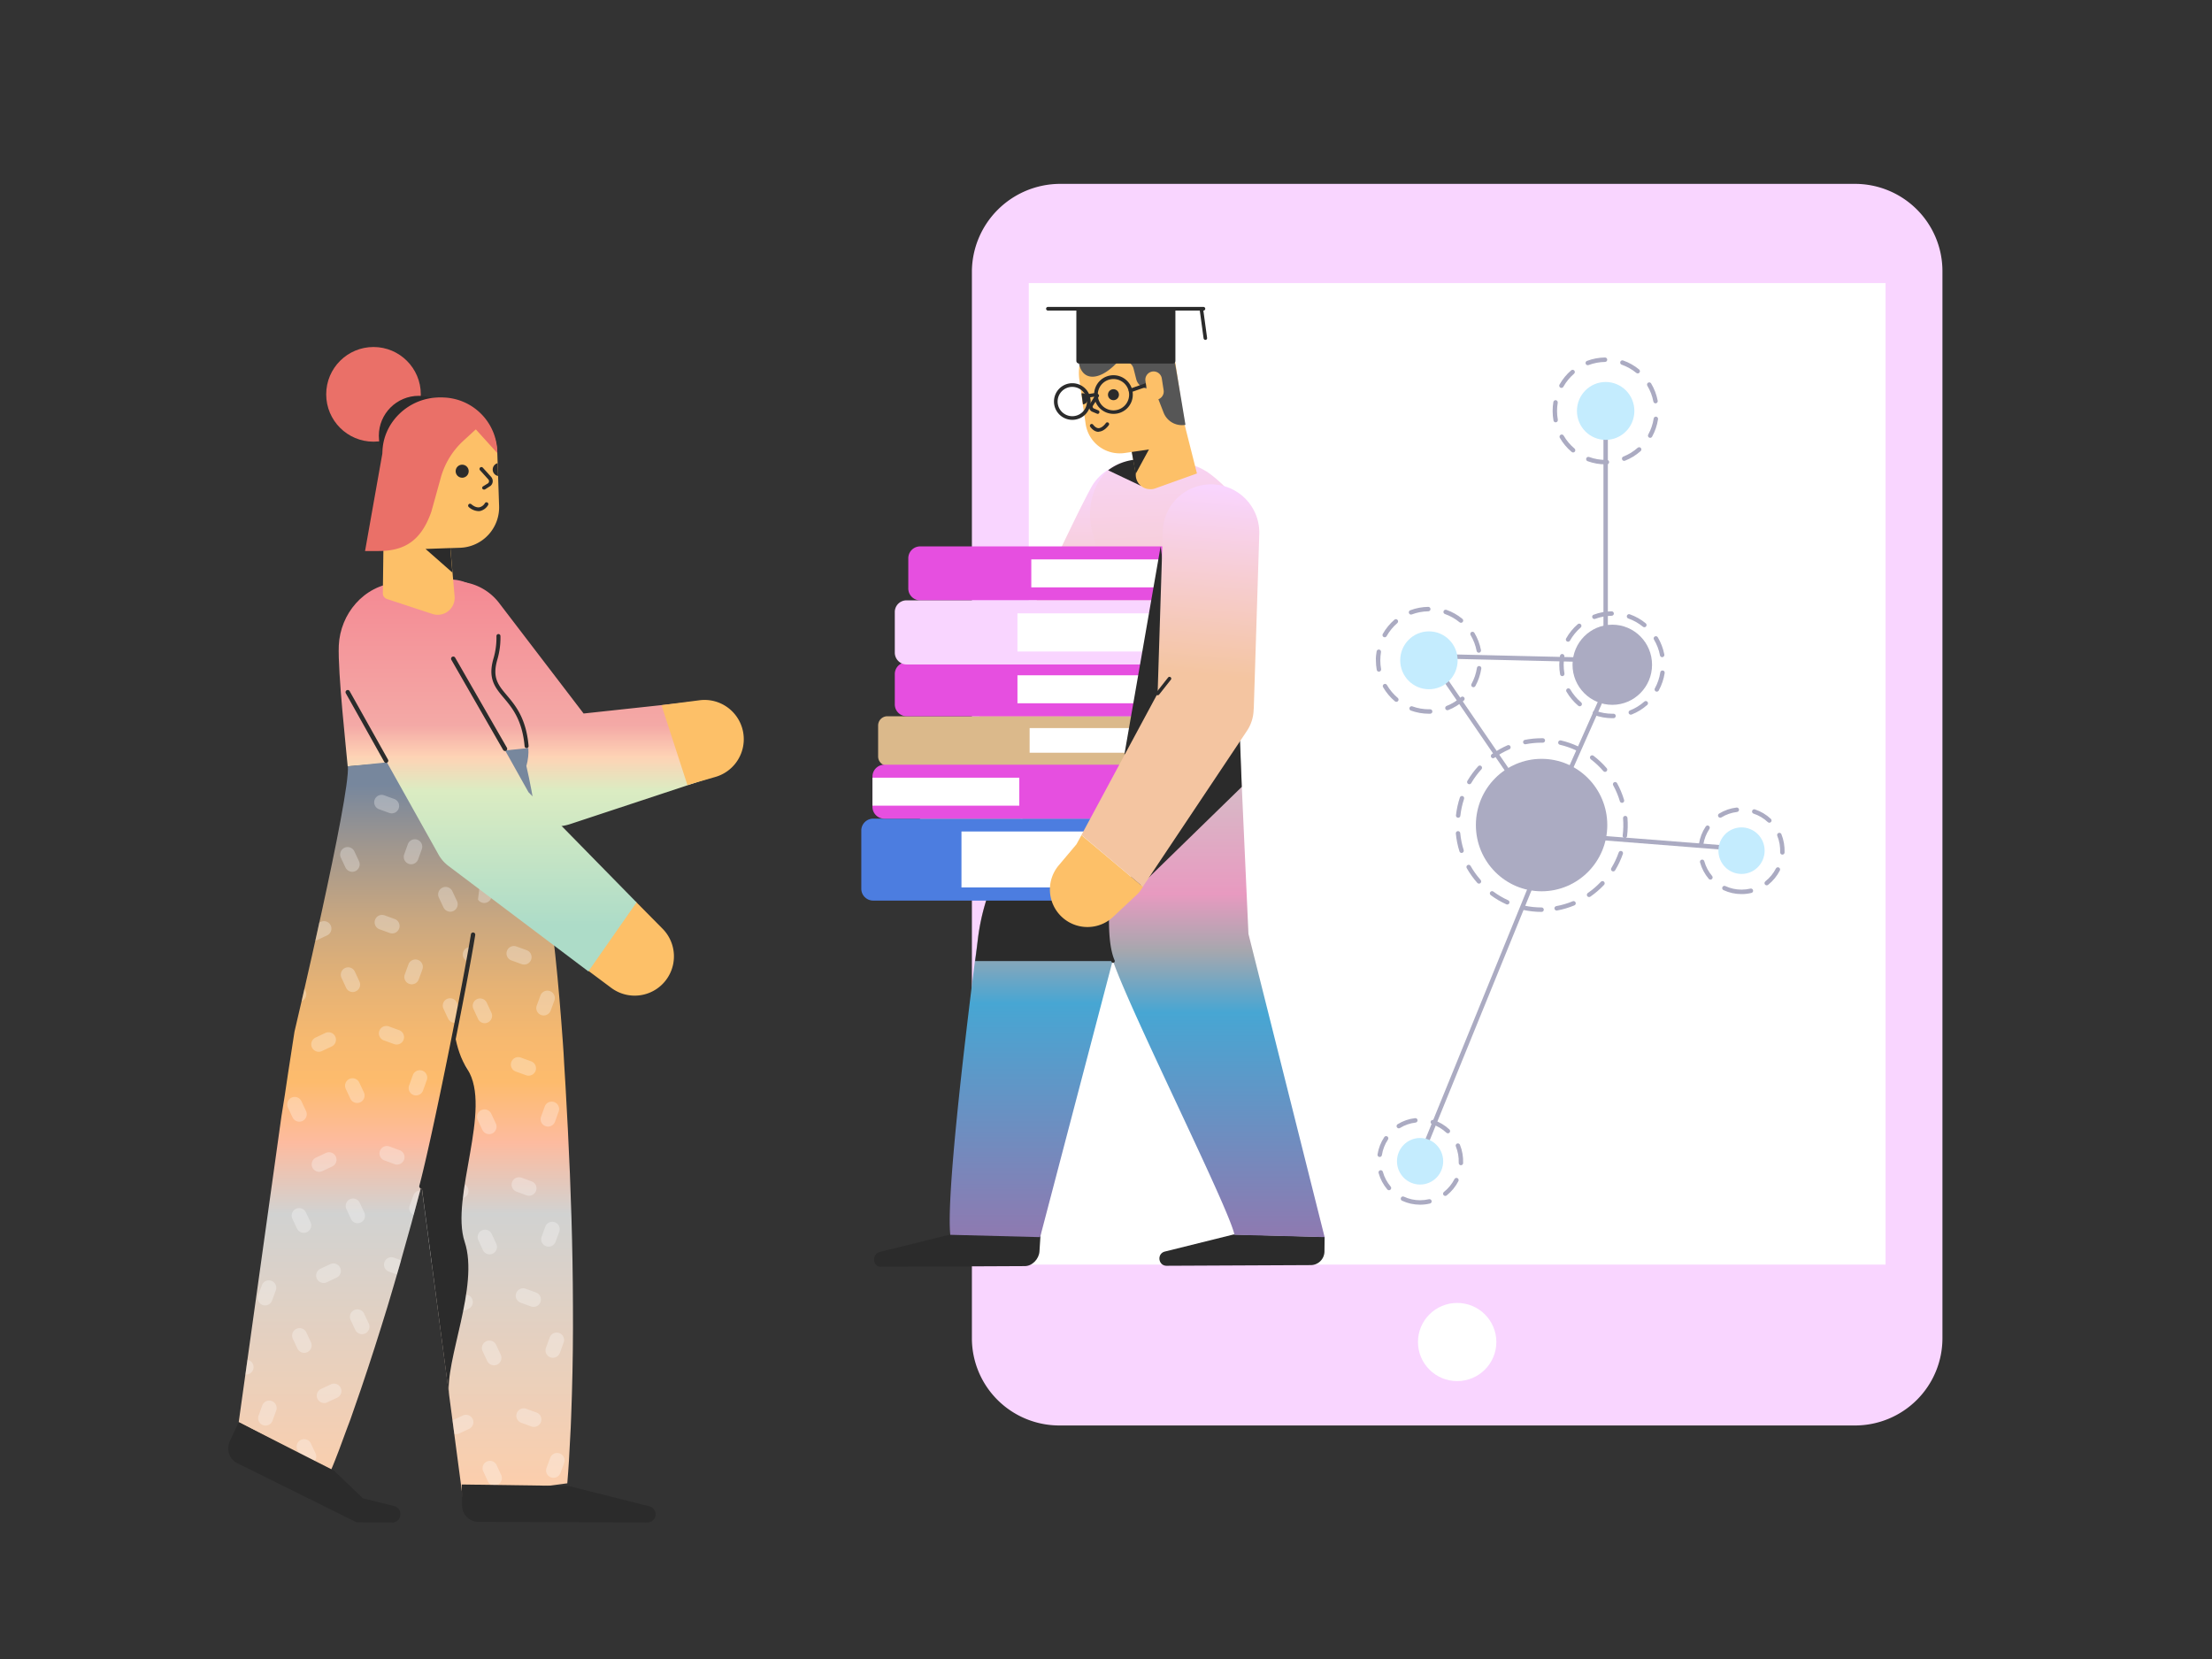 <?xml version="1.0" encoding="UTF-8"?><svg version="1.1" xmlns="http://www.w3.org/2000/svg" xmlns:xlink="http://www.w3.org/1999/xlink" viewBox="0 0 1600 1200" width="1600" height="1200" x="0px" y="0px">
              
              <rect x="0" y="0" width="1600" height="1200" fill="#333333" stroke="none"/>
              
              <!-- ITEM 0 -->
<g transform="translate(703.0 133.0) scale(5.336 5.322) rotate(0.0 65.781 84.372)">
<g transform="translate(-0.0 -0.0)">
<title> tablet</title><g id="Layer_2-i0" data-name="Layer 2"><g id="Layer_1-2-i0" data-name="Layer 1"><path d="M11.849,0H119.714a11.858,11.858,0,0,1,11.849,11.849V156.9a11.858,11.858,0,0,1-11.849,11.849H11.849A11.858,11.858,0,0,1,0,156.9V11.849A11.991,11.991,0,0,1,11.849,0Z" fill="#f9d5ff"/><rect x="7.712" y="13.483" width="116.139" height="133.401" fill="#fff"/><circle cx="65.781" cy="157.406" r="5.312" fill="#fff"/></g></g>
</g>
</g>

<!-- ITEM 1 -->
<g transform="translate(839.0 416.0) scale(3.196 3.221) rotate(90.0 95.125 46.254)">
<g transform="translate(-892.0 -1441.502)">

<g>
	<path fill="#ABABC2" d="M994.5,1495c-0.068,0-0.138-0.014-0.204-0.044l-33.5-15c-0.252-0.112-0.365-0.408-0.252-0.66   c0.112-0.252,0.409-0.366,0.66-0.252l33.5,15c0.252,0.112,0.365,0.408,0.252,0.66C994.873,1494.89,994.69,1495,994.5,1495z"/>
</g>
<g>
	<path fill="#ABABC2" d="M959,1524.5c-0.004,0-0.008,0-0.012,0c-0.276-0.007-0.494-0.235-0.488-0.512l1-43   c0.008-0.276,0.242-0.453,0.512-0.488c0.276,0.007,0.494,0.235,0.488,0.512l-1,43C959.493,1524.284,959.271,1524.5,959,1524.5z"/>
</g>
<g>
	<path fill="#ABABC2" d="M999.501,1488.5c-0.014,0-0.026,0-0.04-0.002c-0.275-0.021-0.48-0.262-0.459-0.537l3-38.5   c0.021-0.275,0.268-0.499,0.537-0.459c0.275,0.021,0.48,0.262,0.459,0.537l-3,38.5C999.979,1488.301,999.759,1488.5,999.501,1488.5   z"/>
</g>
<g>
	<path fill="#ABABC2" d="M959,1522.5c-0.158,0-0.314-0.075-0.411-0.216c-0.157-0.228-0.101-0.539,0.127-0.695l35.5-24.5   c0.226-0.157,0.538-0.101,0.695,0.127s0.101,0.539-0.127,0.695l-35.5,24.5C959.197,1522.472,959.099,1522.5,959,1522.5z"/>
</g>
<g>
	<path fill="#ABABC2" d="M958,1482.5h-54.5c-0.276,0-0.5-0.224-0.5-0.5s0.224-0.5,0.5-0.5H958c0.276,0,0.5,0.224,0.5,0.5   S958.276,1482.5,958,1482.5z"/>
</g>
<g>
	<path fill="#ABABC2" d="M1073,1525c-0.063,0-0.128-0.012-0.189-0.037l-75.5-31c-0.256-0.105-0.378-0.397-0.273-0.652   c0.105-0.256,0.4-0.376,0.652-0.273l75.5,31c0.256,0.105,0.378,0.397,0.273,0.652C1073.383,1524.883,1073.196,1525,1073,1525z"/>
</g>
<g>
	<circle fill="#C4ECFE" cx="904" cy="1482" r="6.5"/>
</g>
<g>
	<path fill="#ABABC2" d="M904.016,1494c-0.006,0-0.011,0-0.017,0c-0.672,0-1.346-0.057-2.003-0.167   c-0.272-0.046-0.456-0.304-0.41-0.576s0.31-0.451,0.576-0.41c0.603,0.102,1.221,0.153,1.838,0.153c0.005,0,0.01,0,0.016,0   c0.654,0,1.311-0.059,1.954-0.176c0.268-0.045,0.531,0.13,0.581,0.403c0.049,0.271-0.131,0.531-0.403,0.581   C905.446,1493.936,904.729,1494,904.016,1494z M898.33,1492.508c-0.084,0-0.169-0.021-0.247-0.065   c-1.213-0.688-2.29-1.576-3.202-2.641c-0.18-0.21-0.155-0.525,0.055-0.705c0.208-0.18,0.524-0.154,0.705,0.055   c0.836,0.976,1.824,1.79,2.937,2.422c0.24,0.136,0.324,0.441,0.188,0.682C898.673,1492.417,898.504,1492.508,898.33,1492.508z    M909.792,1492.438c-0.172,0-0.339-0.089-0.432-0.248c-0.14-0.238-0.059-0.544,0.18-0.684c1.107-0.647,2.085-1.475,2.906-2.458   c0.178-0.211,0.493-0.239,0.704-0.063c0.212,0.177,0.24,0.492,0.063,0.704c-0.896,1.073-1.962,1.975-3.17,2.681   C909.965,1492.417,909.878,1492.438,909.792,1492.438z M893.234,1486.553c-0.202,0-0.393-0.123-0.468-0.324   c-0.491-1.302-0.749-2.675-0.767-4.08c-0.004-0.276,0.218-0.503,0.493-0.507c0.003,0,0.005,0,0.007,0c0.273,0,0.496,0.22,0.5,0.493   c0.017,1.289,0.253,2.548,0.702,3.742c0.098,0.258-0.033,0.546-0.292,0.644C893.353,1486.543,893.293,1486.553,893.234,1486.553z    M914.814,1486.42c-0.057,0-0.114-0.01-0.171-0.03c-0.259-0.094-0.394-0.381-0.299-0.641c0.435-1.199,0.655-2.461,0.655-3.749   l-0.003-0.274c-0.006-0.276,0.214-0.505,0.489-0.511c0.004,0,0.008,0,0.011,0c0.271,0,0.494,0.217,0.5,0.489L916,1482   c0,1.405-0.241,2.781-0.716,4.091C915.211,1486.294,915.019,1486.42,914.814,1486.42z M893.138,1478.714   c-0.055,0-0.11-0.009-0.165-0.028c-0.261-0.091-0.398-0.376-0.307-0.637c0.459-1.318,1.142-2.538,2.026-3.624   c0.174-0.215,0.488-0.244,0.704-0.071c0.214,0.175,0.246,0.489,0.071,0.704c-0.812,0.995-1.437,2.112-1.858,3.321   C893.538,1478.585,893.345,1478.714,893.138,1478.714z M914.715,1478.314c-0.2,0-0.389-0.12-0.466-0.318   c-0.466-1.191-1.131-2.284-1.979-3.249c-0.182-0.208-0.161-0.523,0.046-0.706c0.207-0.182,0.522-0.161,0.706,0.046   c0.924,1.053,1.65,2.245,2.158,3.546c0.101,0.257-0.026,0.547-0.284,0.647C914.837,1478.304,914.775,1478.314,914.715,1478.314z    M898.087,1472.635c-0.169,0-0.335-0.086-0.429-0.242c-0.143-0.237-0.065-0.544,0.171-0.687c1.2-0.721,2.505-1.221,3.878-1.487   c0.259-0.053,0.532,0.124,0.586,0.396c0.052,0.271-0.125,0.533-0.396,0.586c-1.257,0.243-2.452,0.702-3.552,1.362   C898.264,1472.611,898.175,1472.635,898.087,1472.635z M909.544,1472.424c-0.082,0-0.165-0.02-0.242-0.063   c-1.12-0.619-2.331-1.033-3.6-1.229c-0.272-0.042-0.459-0.298-0.417-0.571c0.042-0.271,0.295-0.456,0.571-0.417   c1.384,0.215,2.706,0.667,3.93,1.343c0.241,0.134,0.329,0.438,0.195,0.68C909.891,1472.331,909.72,1472.424,909.544,1472.424z"/>
</g>
<g>
	<circle fill="#C4ECFE" cx="960" cy="1522" r="6.5"/>
</g>
<g>
	<path fill="#ABABC2" d="M960.016,1534c-0.658,0.042-1.356-0.056-2.02-0.167c-0.272-0.046-0.456-0.304-0.41-0.576   s0.313-0.453,0.576-0.41c0.603,0.102,1.221,0.153,1.838,0.153c0.005,0,0.01,0,0.016,0c0.654,0,1.311-0.059,1.954-0.176   c0.267-0.046,0.531,0.13,0.581,0.403c0.049,0.271-0.131,0.531-0.403,0.581C961.446,1533.936,960.729,1534,960.016,1534z    M954.33,1532.508c-0.084,0-0.169-0.021-0.247-0.065c-1.213-0.688-2.29-1.576-3.202-2.641c-0.18-0.21-0.155-0.525,0.055-0.705   c0.209-0.18,0.524-0.154,0.705,0.055c0.836,0.976,1.824,1.79,2.937,2.422c0.24,0.136,0.324,0.441,0.188,0.682   C954.673,1532.417,954.504,1532.508,954.33,1532.508z M965.792,1532.438c-0.172,0-0.339-0.089-0.432-0.248   c-0.14-0.238-0.059-0.544,0.18-0.684c1.107-0.647,2.085-1.475,2.906-2.458c0.178-0.211,0.493-0.239,0.704-0.063   c0.212,0.177,0.24,0.492,0.063,0.704c-0.896,1.073-1.962,1.975-3.17,2.681C965.965,1532.417,965.878,1532.438,965.792,1532.438z    M949.234,1526.553c-0.202,0-0.393-0.123-0.468-0.324c-0.491-1.302-0.749-2.675-0.767-4.08c-0.004-0.276,0.218-0.503,0.493-0.507   c0.003,0,0.005,0,0.007,0c0.273,0,0.496,0.22,0.5,0.493c0.017,1.289,0.253,2.548,0.702,3.742c0.098,0.258-0.033,0.546-0.292,0.644   C949.353,1526.543,949.293,1526.553,949.234,1526.553z M970.814,1526.42c-0.057,0-0.114-0.01-0.171-0.03   c-0.259-0.094-0.394-0.381-0.299-0.641c0.435-1.199,0.655-2.461,0.655-3.749l-0.003-0.274c-0.006-0.276,0.214-0.505,0.489-0.511   c0.004,0,0.008,0,0.011,0c0.271,0,0.494,0.217,0.5,0.489L972,1522c0,1.405-0.241,2.781-0.716,4.091   C971.211,1526.294,971.019,1526.42,970.814,1526.42z M949.138,1518.714c-0.055,0-0.11-0.009-0.165-0.028   c-0.261-0.091-0.398-0.376-0.307-0.637c0.459-1.318,1.142-2.538,2.026-3.624c0.175-0.215,0.488-0.244,0.704-0.071   c0.214,0.175,0.246,0.489,0.071,0.704c-0.812,0.995-1.437,2.112-1.858,3.321C949.538,1518.585,949.345,1518.714,949.138,1518.714z    M970.715,1518.314c-0.2,0-0.389-0.12-0.466-0.318c-0.466-1.191-1.131-2.284-1.979-3.249c-0.182-0.208-0.161-0.523,0.046-0.706   c0.206-0.182,0.522-0.161,0.706,0.046c0.924,1.053,1.65,2.245,2.158,3.546c0.101,0.257-0.026,0.547-0.284,0.647   C970.837,1518.304,970.775,1518.314,970.715,1518.314z M954.087,1512.635c-0.169,0-0.335-0.086-0.429-0.242   c-0.143-0.237-0.065-0.544,0.171-0.687c1.2-0.721,2.505-1.221,3.878-1.487c0.257-0.046,0.533,0.124,0.586,0.396   c0.052,0.271-0.125,0.533-0.396,0.586c-1.257,0.243-2.452,0.702-3.552,1.362C954.264,1512.611,954.175,1512.635,954.087,1512.635z    M965.544,1512.424c-0.082,0-0.165-0.02-0.242-0.063c-1.12-0.619-2.331-1.033-3.6-1.229c-0.272-0.042-0.459-0.298-0.417-0.571   c0.043-0.271,0.296-0.453,0.571-0.417c1.384,0.215,2.706,0.667,3.93,1.343c0.241,0.134,0.329,0.438,0.195,0.68   C965.891,1512.331,965.72,1512.424,965.544,1512.424z"/>
</g>
<g>
	<circle fill="#C4ECFE" cx="1002.75" cy="1451.25" r="5.228"/>
</g>
<g>
	<path fill="#ABABC2" d="M1001.292,1460.886c-0.026,0-0.053-0.002-0.079-0.006c-1.403-0.223-2.713-0.737-3.895-1.531   c-0.229-0.154-0.29-0.465-0.136-0.694c0.155-0.23,0.466-0.288,0.694-0.136c1.06,0.712,2.234,1.174,3.492,1.373   c0.272,0.044,0.459,0.3,0.416,0.572C1001.746,1460.71,1001.533,1460.886,1001.292,1460.886z M1005.253,1460.657   c-0.219,0-0.42-0.145-0.481-0.365c-0.074-0.266,0.081-0.542,0.347-0.616c1.224-0.343,2.337-0.938,3.31-1.769   c0.211-0.18,0.525-0.154,0.705,0.055c0.18,0.21,0.155,0.526-0.055,0.705c-1.084,0.926-2.326,1.589-3.69,1.972   C1005.343,1460.651,1005.297,1460.657,1005.253,1460.657z M994.854,1456.569c-0.168,0-0.332-0.085-0.427-0.239   c-0.742-1.214-1.2-2.545-1.361-3.955c-0.031-0.274,0.166-0.522,0.44-0.554c0.27-0.035,0.522,0.166,0.554,0.44   c0.144,1.265,0.555,2.458,1.221,3.547c0.144,0.235,0.069,0.543-0.166,0.688C995.033,1456.546,994.943,1456.569,994.854,1456.569z    M1011.151,1455.626c-0.07,0-0.142-0.015-0.21-0.046c-0.251-0.116-0.359-0.413-0.244-0.664c0.533-1.151,0.803-2.385,0.803-3.666   c0-0.678-0.078-1.353-0.231-2.008c-0.063-0.269,0.104-0.538,0.372-0.601c0.272-0.07,0.538,0.104,0.601,0.372   c0.172,0.729,0.259,1.482,0.259,2.236c0,1.427-0.301,2.802-0.895,4.086C1011.521,1455.519,1011.34,1455.626,1011.151,1455.626z    M993.957,1448.869c-0.052,0-0.104-0.008-0.155-0.024c-0.263-0.086-0.406-0.369-0.32-0.631c0.436-1.329,1.171-2.574,2.127-3.602   c0.189-0.201,0.505-0.213,0.707-0.025c0.202,0.188,0.213,0.505,0.025,0.707c-0.858,0.922-1.519,2.039-1.908,3.23   C994.363,1448.735,994.167,1448.869,993.957,1448.869z M1010.037,1446.052c-0.148,0-0.295-0.065-0.394-0.191   c-0.775-0.991-1.775-1.818-2.893-2.395c-0.245-0.126-0.342-0.428-0.215-0.674s0.43-0.342,0.674-0.215   c1.243,0.641,2.357,1.563,3.221,2.666c0.17,0.218,0.132,0.532-0.085,0.702C1010.254,1446.017,1010.146,1446.052,1010.037,1446.052z    M999.235,1443.191c-0.196,0-0.383-0.117-0.463-0.31c-0.104-0.256,0.018-0.548,0.272-0.653c1.304-0.535,2.709-0.768,4.117-0.721   c0.276,0.011,0.491,0.243,0.481,0.519c-0.012,0.275-0.256,0.488-0.519,0.481c-1.262-0.042-2.527,0.164-3.699,0.646   C999.363,1443.18,999.299,1443.191,999.235,1443.191z"/>
</g>
<g>
	<circle fill="#C4ECFE" cx="1072.5" cy="1524" r="5.228"/>
</g>
<g>
	<path fill="#ABABC2" d="M1071.042,1533.636c-0.026,0-0.053-0.002-0.079-0.006c-1.403-0.223-2.713-0.737-3.895-1.531   c-0.229-0.154-0.29-0.465-0.136-0.694c0.155-0.229,0.467-0.288,0.694-0.136c1.06,0.712,2.234,1.174,3.492,1.373   c0.272,0.044,0.459,0.3,0.416,0.572C1071.496,1533.46,1071.283,1533.636,1071.042,1533.636z M1075.003,1533.407   c-0.219,0-0.42-0.145-0.481-0.365c-0.074-0.266,0.081-0.542,0.347-0.616c1.224-0.343,2.337-0.938,3.31-1.769   c0.211-0.179,0.525-0.155,0.705,0.055s0.155,0.526-0.055,0.705c-1.084,0.926-2.326,1.589-3.69,1.972   C1075.093,1533.401,1075.047,1533.407,1075.003,1533.407z M1064.604,1529.319c-0.168,0-0.332-0.085-0.427-0.239   c-0.742-1.214-1.2-2.545-1.361-3.955c-0.031-0.274,0.166-0.522,0.44-0.554c0.261-0.025,0.521,0.165,0.554,0.44   c0.144,1.265,0.555,2.458,1.221,3.547c0.144,0.235,0.069,0.543-0.166,0.688C1064.783,1529.296,1064.693,1529.319,1064.604,1529.319   z M1080.901,1528.376c-0.07,0-0.142-0.015-0.21-0.046c-0.251-0.116-0.359-0.413-0.244-0.664c0.533-1.151,0.803-2.385,0.803-3.666   c0-0.678-0.078-1.353-0.231-2.008c-0.063-0.269,0.104-0.538,0.372-0.601c0.271-0.069,0.538,0.104,0.601,0.372   c0.172,0.729,0.259,1.482,0.259,2.236c0,1.427-0.301,2.802-0.895,4.086C1081.271,1528.269,1081.09,1528.376,1080.901,1528.376z    M1063.707,1521.619c-0.052,0-0.104-0.008-0.155-0.024c-0.263-0.086-0.406-0.369-0.32-0.631c0.436-1.329,1.171-2.574,2.127-3.602   c0.188-0.201,0.505-0.213,0.707-0.025c0.202,0.188,0.213,0.505,0.025,0.707c-0.858,0.922-1.519,2.039-1.908,3.23   C1064.113,1521.485,1063.917,1521.619,1063.707,1521.619z M1079.787,1518.802c-0.148,0-0.295-0.065-0.394-0.191   c-0.775-0.991-1.775-1.818-2.893-2.395c-0.245-0.126-0.342-0.428-0.215-0.674c0.127-0.245,0.43-0.343,0.674-0.215   c1.243,0.641,2.357,1.563,3.221,2.666c0.17,0.218,0.132,0.532-0.085,0.702C1080.004,1518.767,1079.896,1518.802,1079.787,1518.802z    M1068.985,1515.941c-0.196,0-0.383-0.117-0.463-0.31c-0.104-0.256,0.018-0.548,0.272-0.653c1.304-0.535,2.708-0.769,4.117-0.721   c0.276,0.011,0.491,0.243,0.481,0.519c-0.011,0.275-0.234,0.473-0.519,0.481c-1.261-0.045-2.527,0.165-3.699,0.646   C1069.113,1515.93,1069.049,1515.941,1068.985,1515.941z"/>
</g>
<g>
	<circle fill="#ABABC2" cx="961" cy="1480.5" r="9"/>
</g>
<g>
	<path fill="#ABABC2" d="M961.016,1492.5c-0.642-0.025-1.356-0.056-2.02-0.167c-0.272-0.046-0.456-0.304-0.41-0.576   s0.313-0.455,0.576-0.41c0.603,0.102,1.221,0.153,1.838,0.153c0.005,0,0.01,0,0.016,0c0.654,0,1.311-0.059,1.954-0.176   c0.265-0.041,0.531,0.13,0.581,0.403c0.049,0.271-0.131,0.531-0.403,0.581C962.446,1492.436,961.729,1492.5,961.016,1492.5z    M955.33,1491.008c-0.084,0-0.169-0.021-0.247-0.065c-1.213-0.688-2.29-1.576-3.202-2.641c-0.18-0.21-0.155-0.525,0.055-0.705   c0.208-0.18,0.524-0.154,0.705,0.055c0.836,0.976,1.824,1.79,2.937,2.422c0.24,0.136,0.324,0.441,0.188,0.682   C955.673,1490.917,955.504,1491.008,955.33,1491.008z M966.792,1490.938c-0.172,0-0.339-0.089-0.432-0.248   c-0.14-0.238-0.059-0.544,0.18-0.684c1.107-0.647,2.085-1.475,2.906-2.458c0.178-0.211,0.493-0.239,0.704-0.063   c0.212,0.177,0.24,0.492,0.063,0.704c-0.896,1.073-1.962,1.975-3.17,2.681C966.965,1490.917,966.878,1490.938,966.792,1490.938z    M950.234,1485.053c-0.202,0-0.393-0.123-0.468-0.324c-0.491-1.302-0.749-2.675-0.767-4.08c-0.004-0.276,0.218-0.503,0.493-0.507   c0.003,0,0.005,0,0.007,0c0.273,0,0.496,0.22,0.5,0.493c0.017,1.289,0.253,2.548,0.702,3.742c0.098,0.258-0.033,0.546-0.292,0.644   C950.353,1485.043,950.293,1485.053,950.234,1485.053z M971.814,1484.92c-0.057,0-0.114-0.01-0.171-0.03   c-0.259-0.094-0.394-0.381-0.299-0.641c0.435-1.199,0.655-2.461,0.655-3.749l-0.003-0.274c-0.006-0.276,0.214-0.505,0.489-0.511   c0.004,0,0.008,0,0.011,0c0.271,0,0.494,0.217,0.5,0.489L973,1480.5c0,1.405-0.241,2.781-0.716,4.091   C972.211,1484.794,972.019,1484.92,971.814,1484.92z M950.138,1477.214c-0.055,0-0.11-0.009-0.165-0.028   c-0.261-0.091-0.398-0.376-0.307-0.637c0.459-1.318,1.142-2.538,2.026-3.624c0.175-0.214,0.489-0.244,0.704-0.071   c0.214,0.175,0.246,0.489,0.071,0.704c-0.812,0.995-1.437,2.112-1.858,3.321C950.538,1477.085,950.345,1477.214,950.138,1477.214z    M971.715,1476.814c-0.2,0-0.389-0.12-0.466-0.318c-0.466-1.191-1.131-2.284-1.979-3.249c-0.182-0.208-0.161-0.523,0.046-0.706   c0.206-0.182,0.522-0.161,0.706,0.046c0.924,1.053,1.65,2.245,2.158,3.546c0.101,0.257-0.026,0.547-0.284,0.647   C971.837,1476.804,971.775,1476.814,971.715,1476.814z M955.087,1471.135c-0.169,0-0.335-0.086-0.429-0.242   c-0.143-0.237-0.065-0.544,0.171-0.687c1.2-0.721,2.505-1.221,3.878-1.487c0.259-0.047,0.532,0.124,0.586,0.396   c0.052,0.271-0.125,0.533-0.396,0.586c-1.257,0.243-2.452,0.702-3.552,1.362C955.264,1471.111,955.175,1471.135,955.087,1471.135z    M966.544,1470.924c-0.082,0-0.165-0.02-0.242-0.063c-1.12-0.619-2.331-1.033-3.6-1.229c-0.272-0.042-0.459-0.298-0.417-0.571   c0.042-0.271,0.294-0.458,0.571-0.417c1.384,0.215,2.706,0.667,3.93,1.343c0.241,0.134,0.329,0.438,0.195,0.68   C966.891,1470.831,966.72,1470.924,966.544,1470.924z"/>
</g>
<g>
	<circle fill="#ABABC2" cx="997" cy="1496.5" r="14.87"/>
</g>
<g>
	<path fill="#ABABC2" d="M998.852,1515.911c-0.254,0-0.472-0.193-0.497-0.452c-0.026-0.274,0.175-0.519,0.45-0.546   c1.295-0.125,2.575-0.388,3.807-0.779c0.263-0.082,0.545,0.063,0.628,0.325c0.084,0.263-0.062,0.544-0.325,0.628   c-1.298,0.413-2.648,0.689-4.014,0.822C998.885,1515.91,998.868,1515.911,998.852,1515.911z M994.862,1515.881   c-0.019,0-0.038-0.001-0.057-0.003c-1.36-0.152-2.706-0.449-4.002-0.884c-0.262-0.087-0.402-0.371-0.314-0.633   c0.087-0.262,0.374-0.404,0.633-0.314c1.229,0.411,2.505,0.693,3.795,0.837c0.274,0.031,0.472,0.278,0.441,0.553   C995.33,1515.692,995.113,1515.881,994.862,1515.881z M1006.419,1513.505c-0.173,0-0.342-0.09-0.434-0.252   c-0.138-0.239-0.055-0.545,0.186-0.682c1.125-0.645,2.186-1.41,3.152-2.273c0.206-0.183,0.521-0.166,0.706,0.04   c0.184,0.206,0.166,0.521-0.04,0.706c-1.019,0.91-2.136,1.716-3.322,2.395C1006.589,1513.483,1006.504,1513.505,1006.419,1513.505z    M987.332,1513.36c-0.087,0-0.175-0.022-0.255-0.069c-1.175-0.696-2.28-1.519-3.287-2.445c-0.203-0.188-0.216-0.504-0.029-0.707   c0.188-0.202,0.503-0.214,0.707-0.029c0.955,0.88,2.004,1.661,3.119,2.32c0.237,0.141,0.316,0.448,0.176,0.686   C987.669,1513.272,987.502,1513.36,987.332,1513.36z M1012.338,1508.215c-0.103,0-0.206-0.031-0.296-0.097   c-0.223-0.163-0.271-0.477-0.107-0.699c0.768-1.048,1.426-2.178,1.955-3.358c0.112-0.252,0.409-0.366,0.66-0.252   c0.252,0.112,0.365,0.408,0.252,0.66c-0.558,1.245-1.251,2.437-2.061,3.542C1012.644,1508.144,1012.491,1508.215,1012.338,1508.215   z M981.492,1507.98c-0.156,0-0.311-0.073-0.407-0.211c-0.794-1.117-1.469-2.318-2.006-3.57c-0.109-0.254,0.008-0.548,0.262-0.656   c0.252-0.109,0.547,0.008,0.656,0.262c0.511,1.188,1.15,2.327,1.902,3.387c0.16,0.225,0.107,0.537-0.118,0.696   C981.693,1507.95,981.593,1507.98,981.492,1507.98z M1015.586,1500.969c-0.035,0-0.069-0.004-0.104-0.011   c-0.271-0.058-0.443-0.323-0.386-0.593c0.269-1.264,0.404-2.564,0.404-3.865c0-0.276,0.224-0.5,0.5-0.5s0.5,0.224,0.5,0.5   c0,1.37-0.144,2.741-0.426,4.072C1016.024,1500.808,1015.816,1500.969,1015.586,1500.969z M978.356,1500.689   c-0.233,0-0.442-0.165-0.489-0.403c-0.244-1.239-0.367-2.514-0.367-3.786l0.002-0.291c0.003-0.274,0.227-0.495,0.5-0.495   c0.002,0,0.003,0,0.005,0c0.276,0.003,0.498,0.229,0.495,0.505l-0.002,0.281c0,1.208,0.117,2.417,0.348,3.593   c0.054,0.271-0.123,0.534-0.394,0.587C978.421,1500.687,978.389,1500.689,978.356,1500.689z M1015.694,1493.593   c-0.236,0-0.447-0.169-0.491-0.411c-0.231-1.277-0.599-2.532-1.092-3.729c-0.105-0.255,0.016-0.548,0.271-0.652   c0.258-0.106,0.549,0.016,0.652,0.271c0.521,1.262,0.908,2.584,1.152,3.932c0.049,0.271-0.131,0.531-0.403,0.581   C1015.754,1493.59,1015.725,1493.593,1015.694,1493.593z M978.477,1492.751c-0.036,0-0.074-0.004-0.111-0.013   c-0.27-0.062-0.438-0.329-0.376-0.599c0.305-1.333,0.752-2.637,1.331-3.877c0.117-0.251,0.417-0.358,0.665-0.241   c0.25,0.117,0.358,0.414,0.241,0.665c-0.549,1.176-0.974,2.412-1.263,3.676C978.911,1492.594,978.705,1492.751,978.477,1492.751z    M1012.671,1486.255c-0.159,0-0.315-0.076-0.412-0.217c-0.734-1.069-1.584-2.064-2.524-2.957c-0.2-0.189-0.208-0.506-0.018-0.707   c0.19-0.2,0.506-0.206,0.707-0.018c0.99,0.94,1.885,1.988,2.659,3.115c0.156,0.228,0.099,0.539-0.129,0.695   C1012.867,1486.227,1012.769,1486.255,1012.671,1486.255z M981.832,1485.556c-0.105,0-0.211-0.033-0.302-0.102   c-0.22-0.166-0.264-0.479-0.097-0.7c0.825-1.092,1.767-2.099,2.799-2.991c0.208-0.181,0.524-0.158,0.705,0.051   s0.158,0.524-0.051,0.705c-0.979,0.848-1.872,1.803-2.656,2.839C982.133,1485.487,981.983,1485.556,981.832,1485.556z    M1006.912,1480.787c-0.09,0-0.18-0.023-0.261-0.073c-1.107-0.679-2.288-1.24-3.51-1.67c-0.261-0.092-0.397-0.377-0.306-0.638   c0.092-0.26,0.377-0.398,0.638-0.306c1.287,0.453,2.532,1.045,3.699,1.76c0.236,0.145,0.31,0.452,0.166,0.688   C1007.244,1480.702,1007.08,1480.787,1006.912,1480.787z M987.832,1480.354c-0.176,0-0.347-0.094-0.438-0.259   c-0.134-0.241-0.046-0.546,0.196-0.679c1.197-0.66,2.468-1.195,3.776-1.591c0.263-0.08,0.543,0.07,0.623,0.334   c0.08,0.265-0.069,0.543-0.334,0.623c-1.241,0.375-2.447,0.883-3.583,1.509C987.997,1480.335,987.914,1480.354,987.832,1480.354z    M999.424,1478.153c-0.021,0-0.043-0.001-0.064-0.004c-1.277-0.164-2.607-0.19-3.887-0.088c-0.26,0.028-0.517-0.183-0.538-0.458   c-0.022-0.274,0.183-0.516,0.458-0.538c1.345-0.109,2.747-0.08,4.094,0.092c0.273,0.035,0.468,0.285,0.433,0.56   C999.887,1477.969,999.671,1478.153,999.424,1478.153z"/>
</g>

</g>
</g>

<!-- ITEM 2 -->
<g transform="translate(538.0 251.0) scale(-1.449 1.45) rotate(-0.0 128.694 293.19)">
<g transform="translate(-0.0 -0.0)">
<defs><linearGradient id="linear-gradient-i2" x1="87.76" y1="-359.002" x2="87.76" y2="-191.523" gradientTransform="translate(0 480)" gradientUnits="userSpaceOnUse"><stop offset="0" stop-color="#f48b94"/><stop offset="0.405" stop-color="#f4a9a6"/><stop offset="0.499" stop-color="#fed3b5"/><stop offset="0.599" stop-color="#dbecc2"/><stop offset="1" stop-color="#addcc8"/></linearGradient><linearGradient id="linear-gradient-2-i2" x1="154.816" y1="-671.002" x2="154.816" y2="-503.523" gradientTransform="translate(0 792)" xlink:href="#linear-gradient-i2"/><linearGradient id="linear-gradient-3-i2" x1="135.054" y1="-573.791" x2="135.054" y2="-216.025" gradientTransform="translate(0 792)" gradientUnits="userSpaceOnUse"><stop offset="0" stop-color="#77879d"/><stop offset="0.089" stop-color="#a1978e"/><stop offset="0.188" stop-color="#c9a780"/><stop offset="0.279" stop-color="#e5b275"/><stop offset="0.358" stop-color="#f7b96f"/><stop offset="0.415" stop-color="#fdbb6d"/><stop offset="0.499" stop-color="#fdbb9f"/><stop offset="0.599" stop-color="#d1d2d1"/><stop offset="1" stop-color="#feceaa"/></linearGradient><linearGradient id="linear-gradient-4-i2" x1="179.808" y1="-573.791" x2="179.808" y2="-216.025" xlink:href="#linear-gradient-3-i2"/><linearGradient id="linear-gradient-5-i2" x1="127.36" y1="-671.002" x2="127.36" y2="-503.523" gradientTransform="translate(0 792)" xlink:href="#linear-gradient-i2"/></defs><title>girl_7</title><g id="Layer_2-i2" data-name="Layer 2"><g id="Layer_1-2-i2" data-name="Layer 1"><path d="M160.267,122.576a27.226,27.226,0,0,0-38.12,5.107L79.956,182.828l-53.59-5.774a19.689,19.689,0,0,0-8.29,38.268l68.542,22.65a23.2,23.2,0,0,0,25.759-7.92l1.628-2.073,51.369-67.209A27.322,27.322,0,0,0,160.267,122.576Z" fill="url(#linear-gradient-i2)"/><path d="M107.417,201.85c2.443-27.387,21.17-24.5,15.544-43.523s4.96-44.115,25.981-42.265c16.21,1.407,17.395.888,24.278,1.481,16.655,1.48,28.2,15.692,28.942,31.31.592,13.4-3.923,53.96-4.441,60.325Z" fill="url(#linear-gradient-2-i2)"/><path d="M184.841,226.573,174.109,313.4l-5.33,43.45C167,371.355,165.3,385.788,163.3,400.222l-22.946,173.5L88.1,566.839c-.37-3.7-.518-7.4-.814-11.1-.222-3.7-.37-7.4-.592-11.1l-.3-5.552-.222-5.551L85.8,522.5q-.666-22.095-.518-44.116C85.36,449,86.322,419.763,87.8,390.6c.37-7.254.814-14.582,1.184-21.836l.667-10.955.3-5.477.37-5.478.814-10.881.888-10.881c.592-7.253,1.333-14.507,2.073-21.761q2.331-21.762,5.551-43.3c2.221-14.36,5.478-36.714,8.883-51Z" fill="url(#linear-gradient-3-i2)"/><g opacity="0.3"><path d="M104.753,538.712a3.743,3.743,0,0,1-3.479-2.443,3.649,3.649,0,0,1,2.22-4.737l5.034-1.85a3.7,3.7,0,1,1,2.516,6.958l-5.033,1.85A3.457,3.457,0,0,1,104.753,538.712Z" fill="#fff"/><path d="M124.442,567.95a3.009,3.009,0,0,1-1.555-.37,3.649,3.649,0,0,1-1.776-4.886l2.294-4.959a3.676,3.676,0,0,1,6.662,3.109l-2.294,4.959A3.646,3.646,0,0,1,124.442,567.95Z" fill="#fff"/><path d="M94.982,564.1a3.745,3.745,0,0,1-3.479-2.443l-1.85-5.033a3.7,3.7,0,0,1,6.958-2.517l1.85,5.033a3.65,3.65,0,0,1-2.221,4.738A3.457,3.457,0,0,1,94.982,564.1Z" fill="#fff"/><path d="M145.389,535.381l-.888,6.81a3.714,3.714,0,0,1-.888.148,3.982,3.982,0,0,1-1.555-.37l-4.959-2.3a3.675,3.675,0,1,1,3.109-6.661l4.959,2.294C145.241,535.307,145.315,535.381,145.389,535.381Z" fill="#fff"/><path d="M107.2,423.39a3.744,3.744,0,0,1-3.479-2.443,3.649,3.649,0,0,1,2.221-4.737l5.033-1.85a3.7,3.7,0,0,1,2.517,6.958l-5.033,1.85A3.466,3.466,0,0,1,107.2,423.39Z" fill="#fff"/><path d="M126.884,452.628a3.005,3.005,0,0,1-1.554-.37,3.648,3.648,0,0,1-1.777-4.886l2.3-4.959a3.676,3.676,0,0,1,6.662,3.109l-2.295,4.959A3.646,3.646,0,0,1,126.884,452.628Z" fill="#fff"/><path d="M97.425,448.779a3.744,3.744,0,0,1-3.479-2.443L92.1,441.3a3.7,3.7,0,0,1,6.958-2.517l1.851,5.033a3.65,3.65,0,0,1-2.221,4.738A3.457,3.457,0,0,1,97.425,448.779Z" fill="#fff"/><path d="M104.975,478.831a3.7,3.7,0,0,1-1.259-7.18l5.108-1.851a3.7,3.7,0,1,1,2.516,6.958l-5.107,1.85A3.735,3.735,0,0,1,104.975,478.831Z" fill="#fff"/><path d="M124.664,507.994a3.982,3.982,0,0,1-1.555-.37,3.731,3.731,0,0,1-1.776-4.959l2.294-4.886a3.725,3.725,0,0,1,6.736,3.183l-2.294,4.886A3.834,3.834,0,0,1,124.664,507.994Z" fill="#fff"/><path d="M95.278,504.219a3.744,3.744,0,0,1-3.479-2.442l-1.85-5.108a3.7,3.7,0,1,1,6.958-2.516l1.85,5.107A3.708,3.708,0,0,1,96.536,504,3.759,3.759,0,0,1,95.278,504.219Z" fill="#fff"/><path d="M146.055,427.017a3.977,3.977,0,0,1-1.554-.37l-4.885-2.3a3.725,3.725,0,1,1,3.183-6.735l4.885,2.294a3.731,3.731,0,0,1,1.776,4.959A3.832,3.832,0,0,1,146.055,427.017Z" fill="#fff"/><path d="M155.974,402a3.979,3.979,0,0,1-1.554-.371,3.73,3.73,0,0,1-1.777-4.959l2.295-4.885a3.725,3.725,0,1,1,6.735,3.183l-2.294,4.885A3.835,3.835,0,0,1,155.974,402Z" fill="#fff"/><path d="M143.835,482.457a3.982,3.982,0,0,1-1.555-.37l-4.885-2.294a3.725,3.725,0,0,1,3.183-6.736l4.885,2.295a3.73,3.73,0,0,1,1.777,4.959A3.834,3.834,0,0,1,143.835,482.457Z" fill="#fff"/><path d="M157.306,445.374l-1.48,11.4a3.462,3.462,0,0,1-2.073.666,3.977,3.977,0,0,1-1.554-.37,3.73,3.73,0,0,1-1.776-4.959l2.294-4.886A3.672,3.672,0,0,1,157.306,445.374Z" fill="#fff"/><path d="M109.638,308.068a3.7,3.7,0,0,1-1.258-7.18l5.107-1.85A3.7,3.7,0,0,1,116,306l-5.108,1.85A3.759,3.759,0,0,1,109.638,308.068Z" fill="#fff"/><path d="M129.327,337.306a3.005,3.005,0,0,1-1.554-.37A3.648,3.648,0,0,1,126,332.05l2.3-4.959a3.675,3.675,0,0,1,6.661,3.109l-2.294,4.959A3.645,3.645,0,0,1,129.327,337.306Z" fill="#fff"/><path d="M99.867,333.457a3.746,3.746,0,0,1-3.479-2.443l-1.85-5.033a3.7,3.7,0,0,1,6.958-2.517l1.85,5.033a3.65,3.65,0,0,1-2.22,4.738A3.462,3.462,0,0,1,99.867,333.457Z" fill="#fff"/><path d="M107.417,363.509a3.746,3.746,0,0,1-3.479-2.443,3.708,3.708,0,0,1,2.221-4.737l5.107-1.851a3.7,3.7,0,1,1,2.517,6.958l-5.107,1.85A3.745,3.745,0,0,1,107.417,363.509Z" fill="#fff"/><path d="M127.106,392.672a3.977,3.977,0,0,1-1.554-.37,3.73,3.73,0,0,1-1.776-4.959l2.294-4.886a3.725,3.725,0,0,1,6.736,3.183l-2.3,4.886A3.833,3.833,0,0,1,127.106,392.672Z" fill="#fff"/><path d="M97.721,388.9a3.743,3.743,0,0,1-3.479-2.443l-1.851-5.107a3.7,3.7,0,0,1,6.958-2.517l1.851,5.108a3.708,3.708,0,0,1-2.221,4.737A3.759,3.759,0,0,1,97.721,388.9Z" fill="#fff"/><path d="M148.5,311.7a3.977,3.977,0,0,1-1.554-.37l-4.886-2.3a3.725,3.725,0,0,1,3.183-6.735l4.885,2.294a3.731,3.731,0,0,1,1.777,4.959A3.833,3.833,0,0,1,148.5,311.7Z" fill="#fff"/><path d="M158.417,286.677a3.962,3.962,0,0,1-1.555-.371,3.731,3.731,0,0,1-1.776-4.959l2.294-4.885a3.725,3.725,0,1,1,6.736,3.183l-2.3,4.885A3.833,3.833,0,0,1,158.417,286.677Z" fill="#fff"/><path d="M174.405,310.733l-.3,2.664-.593,5.034-1.11-3.035A3.7,3.7,0,0,1,174.405,310.733Z" fill="#fff"/><path d="M146.277,367.135a3.977,3.977,0,0,1-1.554-.37l-4.885-2.294a3.725,3.725,0,1,1,3.183-6.736l4.885,2.295a3.73,3.73,0,0,1,1.776,4.959A3.833,3.833,0,0,1,146.277,367.135Z" fill="#fff"/><path d="M156.2,342.117a3.977,3.977,0,0,1-1.554-.37,3.731,3.731,0,0,1-1.777-4.959l2.295-4.886a3.725,3.725,0,0,1,6.735,3.183L159.6,339.97A3.833,3.833,0,0,1,156.2,342.117Z" fill="#fff"/><path d="M137.1,215.618l-2,4.219a3.724,3.724,0,0,1-3.33,2.147,3.006,3.006,0,0,1-1.555-.37,3.649,3.649,0,0,1-1.776-4.886l1.332-2.812Z" fill="#fff"/><path d="M109.86,248.187a3.745,3.745,0,0,1-3.479-2.443,3.708,3.708,0,0,1,2.221-4.737l5.107-1.851a3.7,3.7,0,0,1,2.517,6.958l-5.108,1.85A3.735,3.735,0,0,1,109.86,248.187Z" fill="#fff"/><path d="M129.549,277.35a3.977,3.977,0,0,1-1.554-.37,3.731,3.731,0,0,1-1.777-4.959l2.3-4.886a3.725,3.725,0,0,1,6.736,3.183l-2.295,4.886A3.834,3.834,0,0,1,129.549,277.35Z" fill="#fff"/><path d="M101.422,273.353a3.76,3.76,0,0,1-1.259.222,3.823,3.823,0,0,1-2.368-.814c.518-3.849,1.036-7.7,1.628-11.473a3.6,3.6,0,0,1,2.3,2.221l1.85,5.107A3.613,3.613,0,0,1,101.422,273.353Z" fill="#fff"/><path d="M148.72,251.813a3.977,3.977,0,0,1-1.554-.37l-4.886-2.294a3.725,3.725,0,0,1,3.183-6.736l4.885,2.295a3.73,3.73,0,0,1,1.777,4.959A3.834,3.834,0,0,1,148.72,251.813Z" fill="#fff"/><path d="M163.45,221.688l-1.332,2.96a3.646,3.646,0,0,1-3.331,2.147,3.869,3.869,0,0,1-1.555-.3,3.718,3.718,0,0,1-1.85-4.885l.74-1.629Z" fill="#fff"/><path d="M181.066,257.069l-.592,4.959a3.976,3.976,0,0,1-1.184.74,4.1,4.1,0,0,1-1.258.222,3.641,3.641,0,0,1-3.479-2.442l-1.851-5.034A3.7,3.7,0,1,1,179.66,253Z" fill="#fff"/></g><path d="M140.8,279.645c3.627,23.464,9.919,61.066-2.813,80.607s8.735,63.952,1.333,86.158,10.066,59.29,7.772,76.684l20.059-152.7Z" fill="#2b2b2b"/><path d="M230.807,383.79c-1.184-7.032-2.22-14.064-3.256-21.1l-3.257-21.1s-27.98-118.135-26.647-132.421l-90.082-9.1c-.962,11.325,7.476,25.981,20.948,33.9l.222,3.627.888,10.659c.3,3.552.666,7.105,1.036,10.658.444,3.553.741,7.106,1.259,10.585,1.7,14.138,3.775,28.275,6.143,42.265l.888,5.255.963,5.256,1.85,10.51c1.333,7.032,2.591,13.99,4.071,21.022l2.147,10.511,2.294,10.436c1.481,6.958,3.035,13.916,4.812,20.874q10.324,41.636,22.724,82.9C182.029,492.3,186.4,506,191.059,519.689l3.553,10.215,1.776,5.107,1.925,5.107,3.775,10.215c1.332,3.405,2.591,6.81,4.071,10.141l45.966-24.131Z" fill="url(#linear-gradient-4-i2)"/><g opacity="0.3"><path d="M209.49,526.795a3.011,3.011,0,0,1-1.555-.37l-4.959-2.295a3.675,3.675,0,1,1,3.109-6.661l4.959,2.294a3.693,3.693,0,0,1-1.554,7.032Z" fill="#fff"/><path d="M248.794,512.583h-.37a3.7,3.7,0,0,1-1.258-7.18l.592-.222Z" fill="#fff"/><path d="M219.408,501.776a3.977,3.977,0,0,1-1.554-.37,3.73,3.73,0,0,1-1.776-4.959l2.294-4.885a3.725,3.725,0,1,1,6.736,3.183l-2.3,4.885A3.833,3.833,0,0,1,219.408,501.776Z" fill="#fff"/><path d="M238.727,538.046a3.742,3.742,0,0,1-3.478-2.443L233.4,530.5a3.7,3.7,0,0,1,6.958-2.517l1.85,5.108a3.707,3.707,0,0,1-2.22,4.737A3.76,3.76,0,0,1,238.727,538.046Z" fill="#fff"/><path d="M222.813,550.185l-.962,2-7.4,3.849a3.7,3.7,0,0,1-.666-4.145l2.3-4.886a3.725,3.725,0,1,1,6.735,3.183Z" fill="#fff"/><path d="M173.072,407.846a3.745,3.745,0,0,1-3.479-2.443,3.649,3.649,0,0,1,2.221-4.737l5.033-1.85a3.7,3.7,0,1,1,2.517,6.958l-5.033,1.85A3.462,3.462,0,0,1,173.072,407.846Z" fill="#fff"/><path d="M192.761,437.084a3.005,3.005,0,0,1-1.554-.37,3.648,3.648,0,0,1-1.776-4.886l2.294-4.959a3.676,3.676,0,0,1,6.662,3.109l-2.295,4.959A3.646,3.646,0,0,1,192.761,437.084Z" fill="#fff"/><path d="M164.782,432.939c-1.11-4.071-2.146-8.069-3.257-12.14a3.649,3.649,0,0,1,3.405,2.443l1.851,5.033A3.732,3.732,0,0,1,164.782,432.939Z" fill="#fff"/><path d="M177.217,461.214l-4.071,1.48c-.666-2.368-1.406-4.737-2.072-7.106l3.627-1.332a3.7,3.7,0,0,1,2.516,6.958Z" fill="#fff"/><path d="M190.541,492.45a3.977,3.977,0,0,1-1.554-.37,3.731,3.731,0,0,1-1.777-4.959l2.295-4.886a3.725,3.725,0,1,1,6.735,3.183l-2.294,4.885A3.833,3.833,0,0,1,190.541,492.45Z" fill="#fff"/><path d="M211.932,411.473a3.977,3.977,0,0,1-1.554-.37l-4.885-2.3a3.725,3.725,0,1,1,3.183-6.735l4.885,2.294a3.73,3.73,0,0,1,1.776,4.959A3.832,3.832,0,0,1,211.932,411.473Z" fill="#fff"/><path d="M221.851,386.454a3.977,3.977,0,0,1-1.554-.37,3.73,3.73,0,0,1-1.777-4.959l2.295-4.885a3.725,3.725,0,1,1,6.736,3.183l-2.295,4.885A3.834,3.834,0,0,1,221.851,386.454Z" fill="#fff"/><path d="M209.712,466.913a3.977,3.977,0,0,1-1.554-.37l-4.886-2.294a3.725,3.725,0,0,1,3.183-6.736l4.885,2.3a3.73,3.73,0,0,1,1.777,4.959A3.834,3.834,0,0,1,209.712,466.913Z" fill="#fff"/><path d="M219.63,441.9a3.977,3.977,0,0,1-1.554-.37,3.73,3.73,0,0,1-1.776-4.959l2.294-4.886a3.725,3.725,0,0,1,6.736,3.183l-2.3,4.885A3.832,3.832,0,0,1,219.63,441.9Z" fill="#fff"/><path d="M238.95,478.09a3.743,3.743,0,0,1-3.479-2.442l-1.851-5.034a3.7,3.7,0,1,1,6.958-2.516l1.85,5.033a3.648,3.648,0,0,1-2.22,4.737A3.457,3.457,0,0,1,238.95,478.09Z" fill="#fff"/><path d="M139.912,304.589a3.749,3.749,0,0,1-2.739,2.073c-.444-2.665-.888-5.33-1.258-7.994l2.22,1.036A3.625,3.625,0,0,1,139.912,304.589Z" fill="#fff"/><path d="M175.515,292.524a3.7,3.7,0,0,1-1.258-7.18l5.107-1.85a3.7,3.7,0,0,1,2.517,6.958l-5.108,1.85A3.759,3.759,0,0,1,175.515,292.524Z" fill="#fff"/><path d="M146.5,281.717a3.977,3.977,0,0,1-1.554-.37,3.73,3.73,0,0,1-1.776-4.959l2.294-4.885a3.725,3.725,0,1,1,6.736,3.182l-2.3,4.886A3.833,3.833,0,0,1,146.5,281.717Z" fill="#fff"/><path d="M195.2,321.762a3.005,3.005,0,0,1-1.554-.37,3.648,3.648,0,0,1-1.777-4.886l2.3-4.959a3.676,3.676,0,0,1,6.662,3.109l-2.3,4.959A3.646,3.646,0,0,1,195.2,321.762Z" fill="#fff"/><path d="M165.744,317.913a3.744,3.744,0,0,1-3.478-2.443l-1.851-5.033a3.7,3.7,0,0,1,6.958-2.517l1.85,5.033a3.649,3.649,0,0,1-2.22,4.738A3.458,3.458,0,0,1,165.744,317.913Z" fill="#fff"/><path d="M173.294,347.964a3.7,3.7,0,0,1-1.258-7.179l5.107-1.851a3.7,3.7,0,1,1,2.517,6.958l-5.107,1.85A3.76,3.76,0,0,1,173.294,347.964Z" fill="#fff"/><path d="M149.9,330.126l-2.294,4.885a3.811,3.811,0,0,1-3.331,2.147,3.977,3.977,0,0,1-1.554-.37c-.074,0-.149-.074-.223-.074-.222-1.333-.518-2.591-.74-3.923l-.37-1.925h0l1.851-3.849a3.73,3.73,0,0,1,4.959-1.776A3.679,3.679,0,0,1,149.9,330.126Z" fill="#fff"/><path d="M192.984,377.128a3.977,3.977,0,0,1-1.555-.37,3.73,3.73,0,0,1-1.776-4.959l2.294-4.886a3.725,3.725,0,0,1,6.736,3.183l-2.295,4.886A3.832,3.832,0,0,1,192.984,377.128Z" fill="#fff"/><path d="M163.6,373.353a3.744,3.744,0,0,1-3.479-2.443l-1.85-5.107a3.7,3.7,0,1,1,6.957-2.517l1.851,5.108a3.708,3.708,0,0,1-2.221,4.737A3.759,3.759,0,0,1,163.6,373.353Z" fill="#fff"/><path d="M213.857,296.077a2.409,2.409,0,0,1-1.036-.3l-4.886-2.3a3.725,3.725,0,0,1,3.183-6.735l.814.37C212.525,290.229,213.191,293.19,213.857,296.077Z" fill="#fff"/><path d="M212.155,351.591a3.977,3.977,0,0,1-1.555-.37l-4.885-2.294a3.725,3.725,0,1,1,3.183-6.736l4.885,2.3a3.73,3.73,0,0,1,1.776,4.959A3.832,3.832,0,0,1,212.155,351.591Z" fill="#fff"/><path d="M220.741,326.277c-.074,0-.148-.074-.222-.074a3.731,3.731,0,0,1-1.777-4.959l.592-1.185C219.779,322.28,220.3,324.352,220.741,326.277Z" fill="#fff"/><path d="M140.134,244.708a3.646,3.646,0,0,1-3.331,2.146,3.977,3.977,0,0,1-1.554-.37l-4.886-2.3a4.311,4.311,0,0,1-1.11-.814l-.37-4.589a3.817,3.817,0,0,1,4.663-1.332l4.885,2.294A3.767,3.767,0,0,1,140.134,244.708Z" fill="#fff"/><path d="M175.737,232.643a3.745,3.745,0,0,1-3.479-2.443,3.708,3.708,0,0,1,2.221-4.737l5.107-1.851a3.7,3.7,0,0,1,2.517,6.958L177,232.42A3.76,3.76,0,0,1,175.737,232.643Z" fill="#fff"/><path d="M146.722,221.836a3.006,3.006,0,0,1-1.555-.37,3.648,3.648,0,0,1-1.776-4.886l2.294-4.959a3.676,3.676,0,0,1,6.662,3.109l-2.3,4.959A3.646,3.646,0,0,1,146.722,221.836Z" fill="#fff"/><path d="M195.426,261.806a3.977,3.977,0,0,1-1.554-.37,3.731,3.731,0,0,1-1.777-4.959l2.295-4.886a3.725,3.725,0,0,1,6.736,3.183l-2.3,4.886A3.833,3.833,0,0,1,195.426,261.806Z" fill="#fff"/><path d="M166.041,258.031a3.743,3.743,0,0,1-3.479-2.443l-1.851-5.107a3.7,3.7,0,0,1,6.958-2.517l1.85,5.108a3.707,3.707,0,0,1-2.22,4.737A3.759,3.759,0,0,1,166.041,258.031Z" fill="#fff"/></g><path d="M108.418,200.074c-.029,0-.059,0-.089,0a1,1,0,0,1-.908-1.085c1.235-13.845,6.58-20.18,10.876-25.272s7.4-8.771,4.7-17.879a38.592,38.592,0,0,1-1.529-11.671,1.022,1.022,0,0,1,1.019-.982,1,1,0,0,1,.981,1.019,36.6,36.6,0,0,0,1.447,11.067c3,10.141-.752,14.587-5.094,19.736-4.115,4.876-9.234,10.944-10.413,24.16A1,1,0,0,1,108.418,200.074Z" fill="#2b2b2b"/><circle cx="184.841" cy="23.612" r="23.612" fill="#ea7068"/><circle cx="162.266" cy="44.264" r="19.911" fill="#2b2b2b"/><path id="SVGID-i2" d="M141.614,100.148l19.023.666a17.75,17.75,0,0,0,18.431-17.172L180.1,55a28.59,28.59,0,0,0-27.535-29.533h0A28.591,28.591,0,0,0,123.035,53l-.888,26.277A20.177,20.177,0,0,0,141.614,100.148Z" fill="#fdc068"/><path d="M125.33,61.14a3.2,3.2,0,0,1-2.665,3.183l.222-6.366A3.264,3.264,0,0,1,125.33,61.14Z" fill="#2b2b2b"/><path d="M155.456,133.161l22.724-7.476a2.959,2.959,0,0,0,2-2.813l-.666-52.184-30.348-1.036-4.811,54.774A8.473,8.473,0,0,0,155.456,133.161Z" fill="#fdc068"/><path d="M129.623,71.133a1.374,1.374,0,0,1-.518-.149l-2.665-1.7a3.064,3.064,0,0,1-1.11-2.147,3.3,3.3,0,0,1,.74-2.294l4.219-4.663a.944.944,0,0,1,1.407,1.258L127.477,66.1a1.343,1.343,0,0,0,.148,1.851l2.516,1.554a.879.879,0,0,1,.3,1.258A1.189,1.189,0,0,1,129.623,71.133Z" fill="#2b2b2b"/><path d="M132.51,81.865a4.219,4.219,0,0,1-.962-.074,6.369,6.369,0,0,1-3.923-2.96.927.927,0,1,1,1.628-.889,4.332,4.332,0,0,0,2.665,2c1.258.222,2.664-.3,4.145-1.555a.948.948,0,0,1,1.184,1.481A7.686,7.686,0,0,1,132.51,81.865Z" fill="#2b2b2b"/><polygon points="146.499 100.296 158.861 100.74 145.463 112.509 146.499 100.296" fill="#2b2b2b"/><circle cx="140.578" cy="61.954" r="3.257" fill="#2b2b2b"/><path d="M48.2,586.381l84.308-.3a8.071,8.071,0,0,0,8.068-7.994l.222-10.658-53.294.74-40.34,10.14A4.093,4.093,0,0,0,48.2,586.381Z" fill="#2b2b2b"/><path d="M175.515,586.381l17.765-.074,59.585-29.534a8.184,8.184,0,0,0,3.775-10.733l-4.515-9.7-47.52,24.13-14.434,13.841-15.692,3.923C169.816,579.5,170.7,586.455,175.515,586.381Z" fill="#2b2b2b"/><path d="M28.147,218.476,14.271,214.5a19.59,19.59,0,0,1,7.865-38.277l18.946,2.453Z" fill="#fdc068"/><path d="M77.791,311.021l-11.572,8.626a19.591,19.591,0,0,1-25.672-29.462l13.438-13.58Z" fill="#fdc068"/><path d="M53.531,277.054l58.031-59.141-5.773,7.18,44.485-79.423a27.191,27.191,0,0,1,47.447,26.573l-44.486,79.422-.814,1.481a18.538,18.538,0,0,1-4.959,5.7L77.588,311.473Z" fill="url(#linear-gradient-5-i2)"/><path d="M178.55,207.476a1.372,1.372,0,0,1-.518-.148,1.1,1.1,0,0,1-.444-1.48l19.171-34.2a1.093,1.093,0,0,1,1.924,1.036l-19.171,34.2A1.155,1.155,0,0,1,178.55,207.476Z" fill="#2b2b2b"/><path d="M119.186,201.554a1.07,1.07,0,0,1-.518-.148,1.1,1.1,0,0,1-.444-1.48L144.057,155a1.093,1.093,0,1,1,1.924,1.037l-25.832,44.929A1.156,1.156,0,0,1,119.186,201.554Z" fill="#2b2b2b"/><path d="M123.035,52.924l10.733-11.843,6.292,5.773a39.152,39.152,0,0,1,11.177,18.283c2.146,7.7,4.663,16.876,4.811,17.246,5.181,14.582,13.619,19.393,26.425,19.393h6.588L180.4,53c0-15.4-13.175-27.831-28.571-27.831h-.888a27.753,27.753,0,0,0-27.906,27.757Z" fill="#ea7068"/><path d="M160.859,419.763a.977.977,0,0,1-1.036-.814c-6.292-23.538-22.058-102.369-25.759-125.611a1.089,1.089,0,0,1,2.147-.37c3.7,23.242,19.467,102,25.759,125.463a1.1,1.1,0,0,1-.815,1.332Z" fill="#2b2b2b"/></g></g>
</g>
</g>

<!-- ITEM 3 -->
<g transform="translate(623.0 222.0) scale(1.179 1.178) rotate(0.0 142.127 294.692)">
<g transform="translate(-0.0 -0.0)">
<defs><linearGradient id="linear-gradient-i3" x1="111.815" y1="-751.965" x2="111.815" y2="-880.702" gradientTransform="matrix(1, 0, 0, -1, 0, -650.21)" gradientUnits="userSpaceOnUse"><stop offset="0" stop-color="#f9d5ff"/><stop offset="1" stop-color="#f4c5a1"/></linearGradient><linearGradient id="linear-gradient-2-i3" x1="139.904" y1="-1238.257" x2="139.904" y2="-837.656" gradientTransform="matrix(1, 0, 0, -1, 0, -650.21)" gradientUnits="userSpaceOnUse"><stop offset="0" stop-color="#9774ac"/><stop offset="0.4" stop-color="#47a6d3"/><stop offset="0.5" stop-color="#a7a7ae"/><stop offset="0.59" stop-color="#e89ac0"/><stop offset="1" stop-color="#bfe7d1"/></linearGradient><linearGradient id="linear-gradient-3-i3" x1="216.973" y1="-1237.591" x2="216.973" y2="-852.786" xlink:href="#linear-gradient-2-i3"/><linearGradient id="linear-gradient-4-i3" x1="122.695" y1="-690.786" x2="122.695" y2="-897.955" gradientTransform="matrix(1, -0.03, -0.03, -1, 34.045, -617.238)" xlink:href="#linear-gradient-i3"/><linearGradient id="linear-gradient-5-i3" x1="122.749" y1="-1207.212" x2="122.749" y2="-808.461" gradientTransform="matrix(1, -0.03, -0.03, -1, 34.045, -617.238)" xlink:href="#linear-gradient-2-i3"/><linearGradient id="linear-gradient-6-i3" x1="312.411" y1="-704.077" x2="312.411" y2="-819.963" gradientTransform="matrix(1, 0.09, 0.09, -1, -45.154, -623.896)" xlink:href="#linear-gradient-i3"/></defs><title>student_with_books</title><g id="Layer_2-i3" data-name="Layer 2"><g id="Layer_1-2-i3" data-name="Layer 1"><circle cx="169.223" cy="19.035" r="3.067" fill="#bfd9ff"/><path d="M193.967,136.52c-3.681,9-7.668,17.791-11.554,26.585s-7.975,17.484-12.065,26.278c-4.09,8.691-8.282,17.382-12.475,26.073l-6.339,12.986-6.442,12.986-.716,1.431a7.639,7.639,0,0,1-.715,1.227l-7.158,11.35-7.26,11.247c-4.8,7.464-9.713,14.929-14.621,22.393l-7.362,11.145-3.681,5.522L99.8,311.264c-5.011,7.362-10.021,14.724-15.236,22.086l-2.045,2.863a15.321,15.321,0,0,1-2.76,2.965c-5.113,3.988-10.328,7.976-15.44,11.861a23.066,23.066,0,0,1-30.368-34.56c4.5-4.7,9.1-9.2,13.8-13.8L42.945,308.5c3.885-7.975,7.975-15.951,12.167-23.926l3.068-5.931,3.067-5.93,6.238-11.861c4.192-7.873,8.384-15.746,12.679-23.517l6.441-11.657,6.544-11.656-1.431,2.556,5.726-13.292L103.272,190c3.885-8.793,7.873-17.484,11.963-26.38,4.09-8.691,8.18-17.485,12.372-26.074,4.193-8.691,8.385-17.28,12.986-25.869a29.458,29.458,0,0,1,53.374,24.847Z" fill="url(#linear-gradient-i3)"/><path d="M11.963,589.383l88.344-.409c4.6,0,8.691-4.4,9-9l.715-11.146-55.828.818L11.35,580.282C6.339,581.509,6.851,589.383,11.963,589.383Z" fill="#2b2b2b"/><path d="M225.562,209.73,163.6,365.252l-5.521,21.268-3.886,15.03L109.714,571.182,54.6,569.751c-2.454-23.109,8.385-115.031,15.133-168.2.716-5.214,1.329-10.122,1.841-14.519a137.008,137.008,0,0,1,11.758-40.082c.921-1.84,1.739-3.681,2.761-5.521,24.54-46.933,58.589-146.319,60.532-157.465Z" fill="url(#linear-gradient-2-i3)"/><path d="M158.078,347.051v39.571l-3.886,15.031H69.836c.716-5.215,1.33-10.123,1.841-14.52a133.947,133.947,0,0,1,11.759-40.082Z" fill="#2b2b2b"/><path d="M187.321,588.769l88.344-.409a8.443,8.443,0,0,0,8.486-8.384l.1-8.9-55.829-1.534-42.331,10.532C181.186,581.509,182.209,588.769,187.321,588.769Z" fill="#2b2b2b"/><path d="M229.141,199.4l8.385,185.583,46.728,186.2-55.317-1.431c-3.068-15.849-63.4-135.992-74.54-168.2a69.393,69.393,0,0,1-3.374-15.03l-1.33-180.471Z" fill="url(#linear-gradient-3-i3)"/><polygon points="154.499 371.693 233.436 294.7 231.595 245.927 181.8 299.71 154.499 371.693" fill="#2b2b2b"/><path d="M154.5,402.777a1.065,1.065,0,0,1-1.023-.715c-6.339-14.315-2.658-44.377-2.454-45.6a1.085,1.085,0,0,1,2.148.307c-.1.307-3.783,30.675,2.249,44.479a1.056,1.056,0,0,1-.613,1.431A1.037,1.037,0,0,1,154.5,402.777Z" fill="#2b2b2b"/><path d="M127.3,185.906c1.738-28.732,21.37-26.38,14.928-46.114S146.115,93.37,168.2,94.7c16.974,1.022,32.516-2.352,46.217,8.18,26.79,20.756,15.542,29.55,20.246,87.627Z" fill="url(#linear-gradient-4-i3)"/><path d="M234.663,190.405c-.921,15.133-18.1,37.014-44.581,35.685l-21.268-1.738c-24.131-1.227-42.331-23.824-41.309-40.286Z" fill="url(#linear-gradient-5-i3)"/><path d="M169.223,93.677a33.009,33.009,0,0,0-17.792,6.646l20.246,9.612Z" fill="#2b2b2b"/><path d="M180.266,111.469l25.664-9.2L196.217,63.82l-34.765-.2,6.953,38.957a8.763,8.763,0,0,0,8.384,9.305A8.144,8.144,0,0,0,180.266,111.469Z" fill="#fdc068"/><polygon points="165.337 85.702 180.573 79.976 168.303 102.573 165.337 85.702" fill="#2b2b2b"/><path d="M230.164,155.334l-15.747,3.783,20.246,31.39A302.885,302.885,0,0,0,230.164,155.334Z" fill="#2b2b2b"/><path d="M181.391,86.826l-19.735,2.863A21.148,21.148,0,0,1,137.628,71.8L135.89,59.935l-.921-6.749h0l-1.227-8.793a29.913,29.913,0,0,1,59.2-8.589l4.294,29.755a18.8,18.8,0,0,1-15.848,21.267Z" fill="#fdc068"/><path d="M138.753,57.583a3.046,3.046,0,0,1-2.761,2.25l-.92-6.749a2.99,2.99,0,0,1,1.636.1,3.544,3.544,0,0,1,2.045,4.4Z" fill="#2b2b2b"/><path d="M129.448,69.342A11.248,11.248,0,1,1,140.7,58.094,11.216,11.216,0,0,1,129.448,69.342Zm0-20.246a9,9,0,1,0,9,9A9.078,9.078,0,0,0,129.448,49.1Z" fill="#2b2b2b"/><path d="M144.99,65.661a.611.611,0,0,1-.409-.1l-3.17-1.329a3.348,3.348,0,0,1-1.125-4.7l3.477-5.624a1.123,1.123,0,0,1,1.943,1.125l-3.579,5.624a1.16,1.16,0,0,0,.409,1.635l2.863,1.227a1.09,1.09,0,0,1,.613,1.432A.984.984,0,0,1,144.99,65.661Z" fill="#2b2b2b"/><path d="M145.6,76.7c-1.84,0-3.578-1.023-5.112-3.068a1.094,1.094,0,1,1,1.738-1.329q1.688,2.146,3.374,2.147c2.352-.1,4.4-3.067,4.4-3.067a1.106,1.106,0,1,1,1.84,1.227c-.1.1-2.658,3.885-6.237,3.987C145.706,76.7,145.706,76.7,145.6,76.7Z" fill="#2b2b2b"/><circle cx="154.703" cy="53.902" r="3.374" fill="#2b2b2b"/><path d="M133.436,34.27c2.045,11.248,12.167,11.35,22.6.818a6.6,6.6,0,0,1,9.3-.1,6.177,6.177,0,0,1,1.739,3.067l1.636,6.442a7.59,7.59,0,0,0,5.214,5.317l6.34,1.738,5.214,13.395a12.081,12.081,0,0,0,13.4,7.464h0s-4.6-27.914-6.748-39.775-13.8-24.233-32.72-22.9C136.912,11.366,133.436,34.27,133.436,34.27Z" fill="#565656"/><path d="M154.7,65.661A11.861,11.861,0,1,1,166.564,53.8,11.74,11.74,0,0,1,154.7,65.661Zm0-21.37a9.612,9.612,0,1,0,9.612,9.611A9.6,9.6,0,0,0,154.7,44.291Z" fill="#2b2b2b"/><path d="M138.855,55.743a1.2,1.2,0,0,1-1.125-.921,1.01,1.01,0,0,1,.92-1.227l5.215-.818a1.085,1.085,0,0,1,.307,2.148l-5.215.818Z" fill="#2b2b2b"/><path d="M165.133,52.368a1.1,1.1,0,0,1-.307-2.147l11.963-4.192a1.132,1.132,0,1,1,.716,2.147l-11.963,4.192C165.337,52.266,165.235,52.368,165.133,52.368Z" fill="#2b2b2b"/><path d="M178.528,39.689h0a5.094,5.094,0,0,1,5.828,4.193l1.125,7.259a5.094,5.094,0,0,1-4.193,5.829h0a5.094,5.094,0,0,1-5.828-4.193l-1.125-7.259A5.074,5.074,0,0,1,178.528,39.689Z" fill="#fdc068"/><path d="M7.26,314.229H158.18a7.288,7.288,0,0,1,7.26,7.26v35.787a7.288,7.288,0,0,1-7.26,7.26H7.26A7.288,7.288,0,0,1,0,357.276V321.489A7.288,7.288,0,0,1,7.26,314.229Z" fill="#4c7de0"/><rect x="61.452" y="322.102" width="103.988" height="34.356" fill="#fff"/><path d="M15.951,251.346H170.143a5.673,5.673,0,0,1,5.624,5.624v19.12a5.673,5.673,0,0,1-5.624,5.624H15.951a5.673,5.673,0,0,1-5.624-5.624V256.97A5.673,5.673,0,0,1,15.951,251.346Z" fill="#dbb98b"/><rect x="103.272" y="258.606" width="71.881" height="15.133" fill="#fff"/><path d="M165.031,314.229H14.11a7.287,7.287,0,0,1-7.259-7.259V288.36a7.288,7.288,0,0,1,7.259-7.26H165.031a7.288,7.288,0,0,1,7.259,7.26v18.61A7.287,7.287,0,0,1,165.031,314.229Z" fill="#e64fe0"/><rect x="6.851" y="289.076" width="90.082" height="17.178" fill="#fff"/><path d="M27.812,218.217h150.92a7.288,7.288,0,0,1,7.26,7.26v18.609a7.288,7.288,0,0,1-7.26,7.26H27.812a7.288,7.288,0,0,1-7.26-7.26V225.477A7.223,7.223,0,0,1,27.812,218.217Z" fill="#e64fe0"/><rect x="95.808" y="226.192" width="90.082" height="17.178" fill="#fff"/><path d="M36.094,147.051h150.92a7.288,7.288,0,0,1,7.26,7.26V172.92a7.288,7.288,0,0,1-7.26,7.26H36.094a7.288,7.288,0,0,1-7.26-7.26V154.311A7.288,7.288,0,0,1,36.094,147.051Z" fill="#e64fe0"/><rect x="104.295" y="155.027" width="90.082" height="17.178" fill="#fff"/><path d="M27.812,180.18h150.92a7.288,7.288,0,0,1,7.26,7.26v24.847a7.288,7.288,0,0,1-7.26,7.259H27.812a7.288,7.288,0,0,1-7.26-7.259V187.44A7.159,7.159,0,0,1,27.812,180.18Z" fill="#f9d5ff"/><rect x="95.808" y="188.156" width="90.082" height="23.415" fill="#fff"/><path d="M172.8,356.049l-1.33,2.045a17.671,17.671,0,0,1-1.738,2.148L154.7,374.352a23.034,23.034,0,0,1-33.537-31.493L132,329.976l3.068-5.624Z" fill="#fdc068"/><polygon points="183.64 147.051 161.35 275.17 196.115 237.338 183.64 147.051" fill="#2b2b2b"/><path d="M135.072,324.25,181.8,237.338l3.169-100a29.617,29.617,0,0,1,59.2,1.942h0L240.8,246.233l-.1,1.227a24.479,24.479,0,0,1-4.192,12.986l-63.8,95.6Z" fill="url(#linear-gradient-6-i3)"/><path d="M181.8,238.462a1.9,1.9,0,0,1-.716-.2,1.029,1.029,0,0,1-.1-1.534l7.259-9.2a1.087,1.087,0,1,1,1.636,1.431l-7.259,9.2A1.962,1.962,0,0,1,181.8,238.462Z" fill="#2b2b2b"/><rect x="131.936" y="0.05" width="60.771" height="34.698" rx="1.5" fill="#2b2b2b"/><path d="M212.151,19.018,209.864,2.25h.038a1.135,1.135,0,0,0,1.124-1.125A1.134,1.134,0,0,0,209.9,0H114.5a1.135,1.135,0,0,0-1.125,1.125A1.135,1.135,0,0,0,114.5,2.25h93.172L210,19.325a1.2,1.2,0,0,0,1.125.92h.1A1.072,1.072,0,0,0,212.151,19.018Z" fill="#2b2b2b"/></g></g>
</g>
</g>

              </svg>